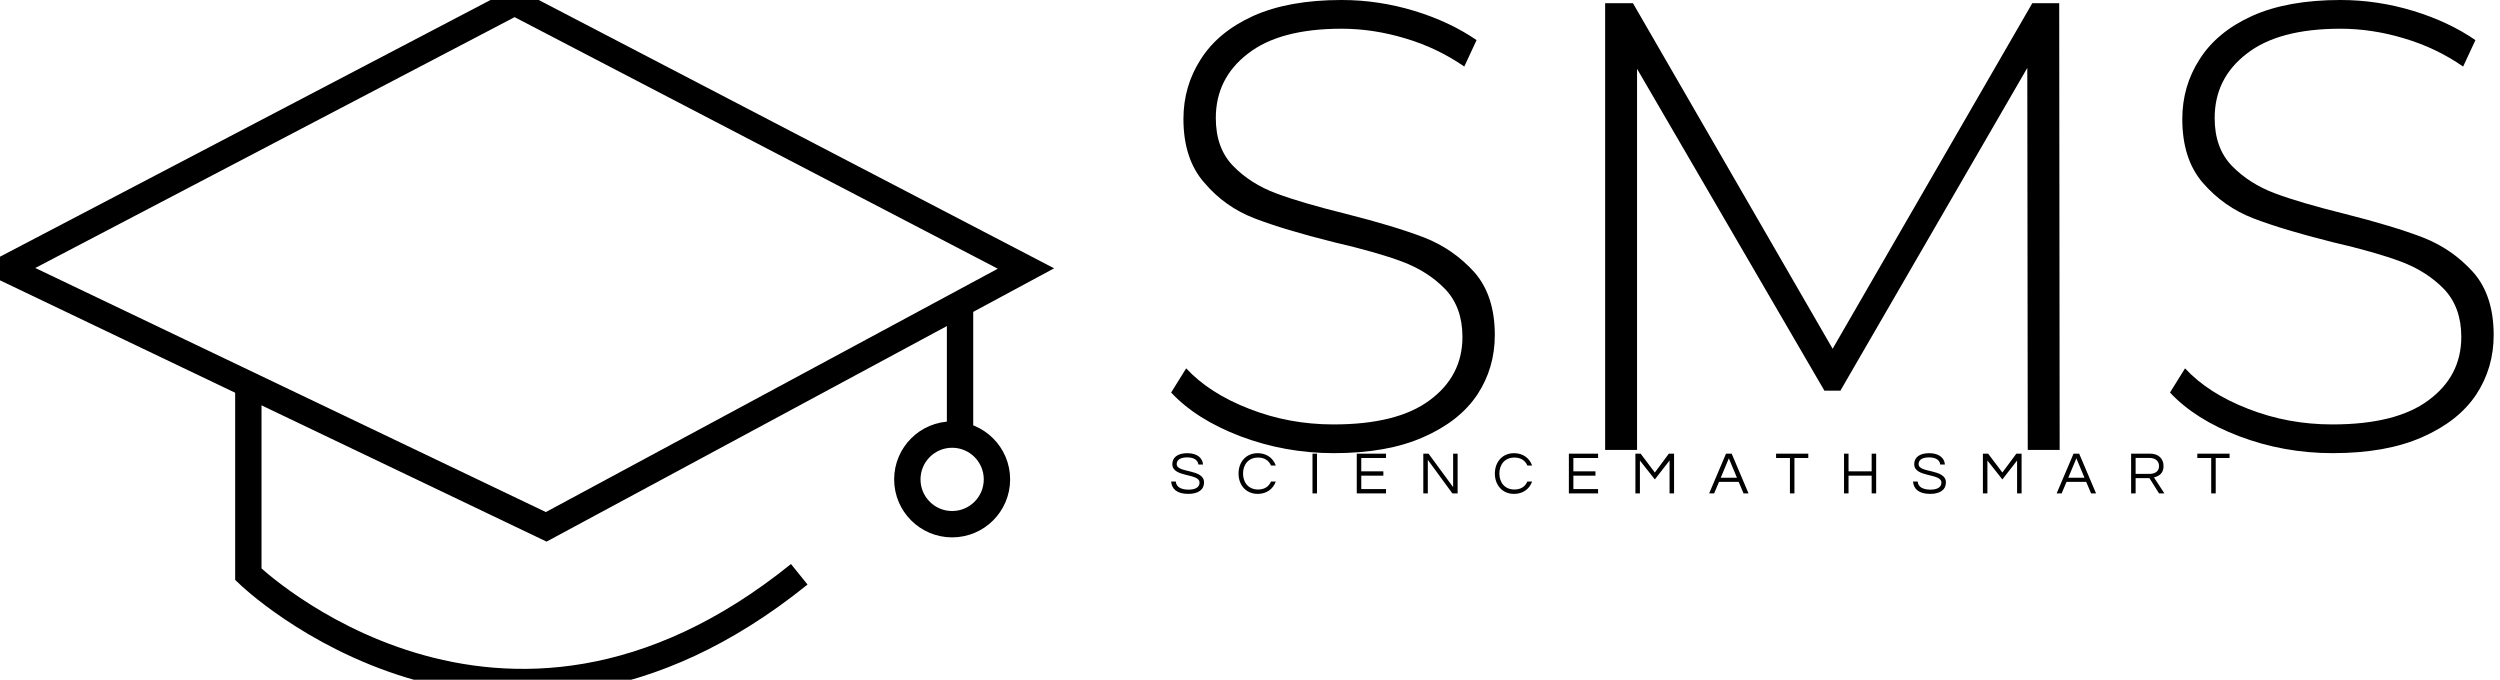 <svg data-v-423bf9ae="" xmlns="http://www.w3.org/2000/svg" viewBox="0 0 331 90" class="iconLeftSlogan"><!----><!----><!----><g data-v-423bf9ae="" id="aaf491ed-ccb4-435c-ac85-381e0a8c45f4" fill="#000000" transform="matrix(6.036,0,0,6.036,150.772,-22.213)"><path d="M4.28 13.62L4.28 13.62Q3.21 13.62 2.23 13.25L2.23 13.25L2.23 13.25Q1.26 12.88 0.71 12.29L0.71 12.29L1.04 11.76L1.04 11.76Q1.55 12.31 2.43 12.65L2.43 12.65L2.43 12.65Q3.30 12.99 4.27 12.99L4.27 12.99L4.27 12.99Q5.67 12.99 6.38 12.46L6.38 12.46L6.38 12.46Q7.10 11.93 7.10 11.07L7.10 11.07L7.10 11.07Q7.10 10.42 6.72 10.02L6.72 10.02L6.72 10.02Q6.34 9.63 5.78 9.42L5.78 9.42L5.78 9.42Q5.22 9.21 4.27 8.99L4.27 8.99L4.27 8.99Q3.19 8.72 2.54 8.47L2.54 8.47L2.54 8.47Q1.89 8.22 1.44 7.69L1.44 7.69L1.44 7.69Q0.98 7.17 0.98 6.29L0.98 6.29L0.98 6.29Q0.98 5.57 1.36 4.98L1.36 4.98L1.36 4.98Q1.74 4.38 2.51 4.03L2.51 4.03L2.51 4.03Q3.29 3.68 4.45 3.68L4.45 3.68L4.45 3.68Q5.26 3.68 6.05 3.92L6.05 3.92L6.05 3.92Q6.83 4.16 7.41 4.56L7.41 4.56L7.14 5.14L7.14 5.14Q6.55 4.73 5.84 4.52L5.84 4.52L5.84 4.52Q5.14 4.31 4.45 4.31L4.45 4.31L4.45 4.31Q3.09 4.31 2.39 4.86L2.39 4.86L2.39 4.86Q1.69 5.40 1.69 6.27L1.69 6.27L1.69 6.27Q1.69 6.93 2.07 7.32L2.07 7.32L2.07 7.32Q2.45 7.71 3.01 7.92L3.01 7.92L3.01 7.92Q3.57 8.13 4.54 8.37L4.54 8.37L4.54 8.37Q5.61 8.64 6.26 8.89L6.26 8.89L6.26 8.89Q6.90 9.14 7.36 9.65L7.36 9.65L7.36 9.65Q7.81 10.16 7.81 11.03L7.81 11.03L7.81 11.03Q7.81 11.75 7.43 12.33L7.43 12.33L7.43 12.33Q7.04 12.92 6.24 13.27L6.24 13.27L6.24 13.27Q5.45 13.62 4.28 13.62L4.28 13.62ZM20.20 13.55L19.50 13.55L19.49 5.17L15.39 12.25L15.04 12.25L10.93 5.19L10.93 13.55L10.23 13.55L10.23 3.75L10.84 3.75L15.22 11.33L19.60 3.75L20.19 3.75L20.20 13.55ZM26.19 13.62L26.19 13.62Q25.12 13.62 24.14 13.25L24.14 13.25L24.14 13.25Q23.17 12.88 22.62 12.29L22.62 12.29L22.95 11.76L22.95 11.76Q23.46 12.31 24.34 12.65L24.34 12.65L24.34 12.65Q25.21 12.99 26.18 12.99L26.18 12.99L26.18 12.99Q27.58 12.99 28.29 12.46L28.29 12.46L28.29 12.46Q29.01 11.93 29.01 11.07L29.01 11.07L29.01 11.07Q29.01 10.42 28.63 10.02L28.63 10.02L28.63 10.02Q28.25 9.63 27.69 9.42L27.69 9.42L27.69 9.42Q27.13 9.21 26.18 8.99L26.18 8.99L26.18 8.99Q25.10 8.72 24.45 8.47L24.45 8.47L24.45 8.47Q23.80 8.22 23.34 7.69L23.34 7.69L23.34 7.69Q22.89 7.17 22.89 6.29L22.89 6.29L22.89 6.29Q22.89 5.57 23.27 4.98L23.27 4.98L23.27 4.98Q23.65 4.38 24.42 4.03L24.42 4.03L24.42 4.03Q25.20 3.68 26.36 3.68L26.36 3.68L26.36 3.68Q27.17 3.68 27.96 3.92L27.96 3.92L27.96 3.92Q28.74 4.16 29.32 4.56L29.32 4.56L29.05 5.14L29.05 5.14Q28.46 4.73 27.75 4.52L27.75 4.52L27.75 4.52Q27.05 4.31 26.36 4.31L26.36 4.31L26.36 4.31Q25.00 4.31 24.30 4.86L24.30 4.86L24.30 4.86Q23.60 5.40 23.60 6.27L23.60 6.27L23.60 6.27Q23.60 6.93 23.98 7.32L23.98 7.32L23.98 7.32Q24.36 7.71 24.92 7.92L24.92 7.92L24.92 7.92Q25.48 8.13 26.45 8.37L26.45 8.37L26.45 8.37Q27.52 8.64 28.17 8.89L28.17 8.89L28.17 8.89Q28.81 9.14 29.27 9.65L29.27 9.65L29.27 9.65Q29.72 10.16 29.72 11.03L29.72 11.03L29.72 11.03Q29.72 11.75 29.34 12.33L29.34 12.33L29.34 12.33Q28.95 12.92 28.15 13.27L28.15 13.27L28.15 13.27Q27.36 13.62 26.19 13.62L26.19 13.62Z"></path></g><defs data-v-423bf9ae=""><linearGradient data-v-423bf9ae="" gradientTransform="rotate(25)" id="05cacd56-48ff-48d2-8592-05f41d772221" x1="0%" y1="0%" x2="100%" y2="0%"><stop data-v-423bf9ae="" offset="0%" style="stop-color: rgb(0, 21, 214); stop-opacity: 1;"></stop><stop data-v-423bf9ae="" offset="100%" style="stop-color: rgb(9, 137, 251); stop-opacity: 1;"></stop></linearGradient></defs><g data-v-423bf9ae="" id="e4230b45-a2d4-43ca-8596-2b422163293b" transform="matrix(3.49,0,0,3.49,-17.725,-42.625)" stroke="none" fill="url(#05cacd56-48ff-48d2-8592-05f41d772221)"><style>.st0{fill:none;stroke:#000;stroke-miterlimit:10}</style><path class="st0" d="M5.3 22.4l20.5 9.8L44 22.4 24.6 12.3z"></path><path class="st0" d="M14.5 27v7s9.5 9.2 20.9 0M41.5 24v5"></path><circle class="st0" cx="41.2" cy="30.4" r="1.7"></circle></g><!----><g data-v-423bf9ae="" id="f0694109-562e-4e34-8c2a-1927127ab9d8" fill="#000000" transform="matrix(0.568,0,0,0.568,154.803,58.808)"><path d="M1.75 4.65C1.75 4.03 2.11 3.08 4.21 3.08C5.91 3.08 6.69 3.82 6.80 4.75L7.88 4.75C7.80 3.36 6.68 2.10 4.21 2.10C1.89 2.10 0.73 3.15 0.73 4.66C0.73 7.84 7.07 6.69 7.07 8.96C7.07 10.05 6.09 10.60 4.52 10.60C2.91 10.60 1.61 10.05 1.54 8.71L0.45 8.71C0.59 10.37 1.71 11.59 4.45 11.59C6.73 11.59 8.12 10.64 8.12 8.92C8.12 5.68 1.75 6.80 1.75 4.65ZM20.72 10.57C18.47 10.57 17.21 8.93 17.21 6.85C17.21 4.76 18.47 3.12 20.72 3.12C22.25 3.12 23.25 3.85 23.73 4.98L24.84 4.98C24.25 3.29 22.74 2.10 20.64 2.10C17.85 2.10 16.16 4.21 16.16 6.85C16.16 9.48 17.85 11.59 20.64 11.59C22.74 11.59 24.25 10.40 24.84 8.71L23.73 8.71C23.25 9.84 22.25 10.57 20.72 10.57ZM34.45 2.21L33.40 2.21L33.40 11.48L34.45 11.48ZM50.54 3.22L50.54 2.21L43.72 2.21L43.72 11.48L50.54 11.48L50.54 10.47L44.77 10.47L44.77 7.35L49.92 7.35L49.92 6.33L44.77 6.33L44.77 3.22ZM66.18 2.21L66.18 10.01L60.45 2.21L59.23 2.21L59.23 11.48L60.28 11.48L60.28 3.65L66.01 11.48L67.23 11.48L67.23 2.21ZM80.47 10.57C78.22 10.57 76.96 8.93 76.96 6.85C76.96 4.76 78.22 3.12 80.47 3.12C82.00 3.12 83.01 3.85 83.48 4.98L84.59 4.98C84 3.29 82.49 2.10 80.39 2.10C77.60 2.10 75.91 4.21 75.91 6.85C75.91 9.48 77.60 11.59 80.39 11.59C82.49 11.59 84 10.40 84.59 8.71L83.48 8.71C83.01 9.84 82.00 10.57 80.47 10.57ZM99.97 3.22L99.97 2.21L93.16 2.21L93.16 11.48L99.97 11.48L99.97 10.47L94.21 10.47L94.21 7.35L99.36 7.35L99.36 6.33L94.21 6.33L94.21 3.22ZM116.47 2.21L113.20 6.61L109.89 2.21L108.67 2.21L108.67 11.48L109.72 11.48L109.72 3.81L113.20 8.22L116.63 3.81L116.63 11.48L117.68 11.48L117.68 2.21ZM131.11 2.21L129.79 2.21L125.86 11.48L127.02 11.48L128.16 8.79L132.75 8.79L133.88 11.48L135.04 11.48ZM128.56 7.83L130.45 3.30L132.34 7.83ZM148.97 2.21L141.46 2.21L141.46 3.22L144.69 3.22L144.69 11.48L145.74 11.48L145.74 3.22L148.97 3.22ZM163.74 2.21L163.74 6.33L158.35 6.33L158.35 2.21L157.30 2.21L157.30 11.48L158.35 11.48L158.35 7.35L163.74 7.35L163.74 11.48L164.79 11.48L164.79 2.21ZM174.68 4.65C174.68 4.03 175.04 3.08 177.14 3.08C178.84 3.08 179.62 3.82 179.73 4.75L180.81 4.75C180.73 3.36 179.61 2.10 177.14 2.10C174.82 2.10 173.66 3.15 173.66 4.66C173.66 7.84 180.00 6.69 180.00 8.96C180.00 10.05 179.02 10.60 177.45 10.60C175.84 10.60 174.54 10.05 174.47 8.71L173.38 8.71C173.52 10.37 174.64 11.59 177.38 11.59C179.66 11.59 181.05 10.64 181.05 8.92C181.05 5.68 174.68 6.80 174.68 4.65ZM197.47 2.21L194.21 6.61L190.89 2.21L189.67 2.21L189.67 11.48L190.72 11.48L190.72 3.81L194.21 8.22L197.64 3.81L197.64 11.48L198.69 11.48L198.69 2.21ZM212.11 2.21L210.80 2.21L206.86 11.48L208.03 11.48L209.16 8.79L213.75 8.79L214.89 11.48L216.05 11.48ZM209.57 7.83L211.46 3.30L213.35 7.83ZM225.27 7.92L228.49 7.92L230.73 11.48L231.98 11.48L229.54 7.74C230.58 7.50 231.78 6.90 231.78 5.11C231.78 3.35 230.57 2.21 228.66 2.21L224.22 2.21L224.22 11.48L225.27 11.48ZM225.27 3.21L228.54 3.21C229.85 3.21 230.73 3.93 230.73 5.11C230.73 6.55 229.47 6.93 228.48 6.93L225.27 6.93ZM247.17 2.21L239.65 2.21L239.65 3.22L242.89 3.22L242.89 11.48L243.94 11.48L243.94 3.22L247.17 3.22Z"></path></g></svg>